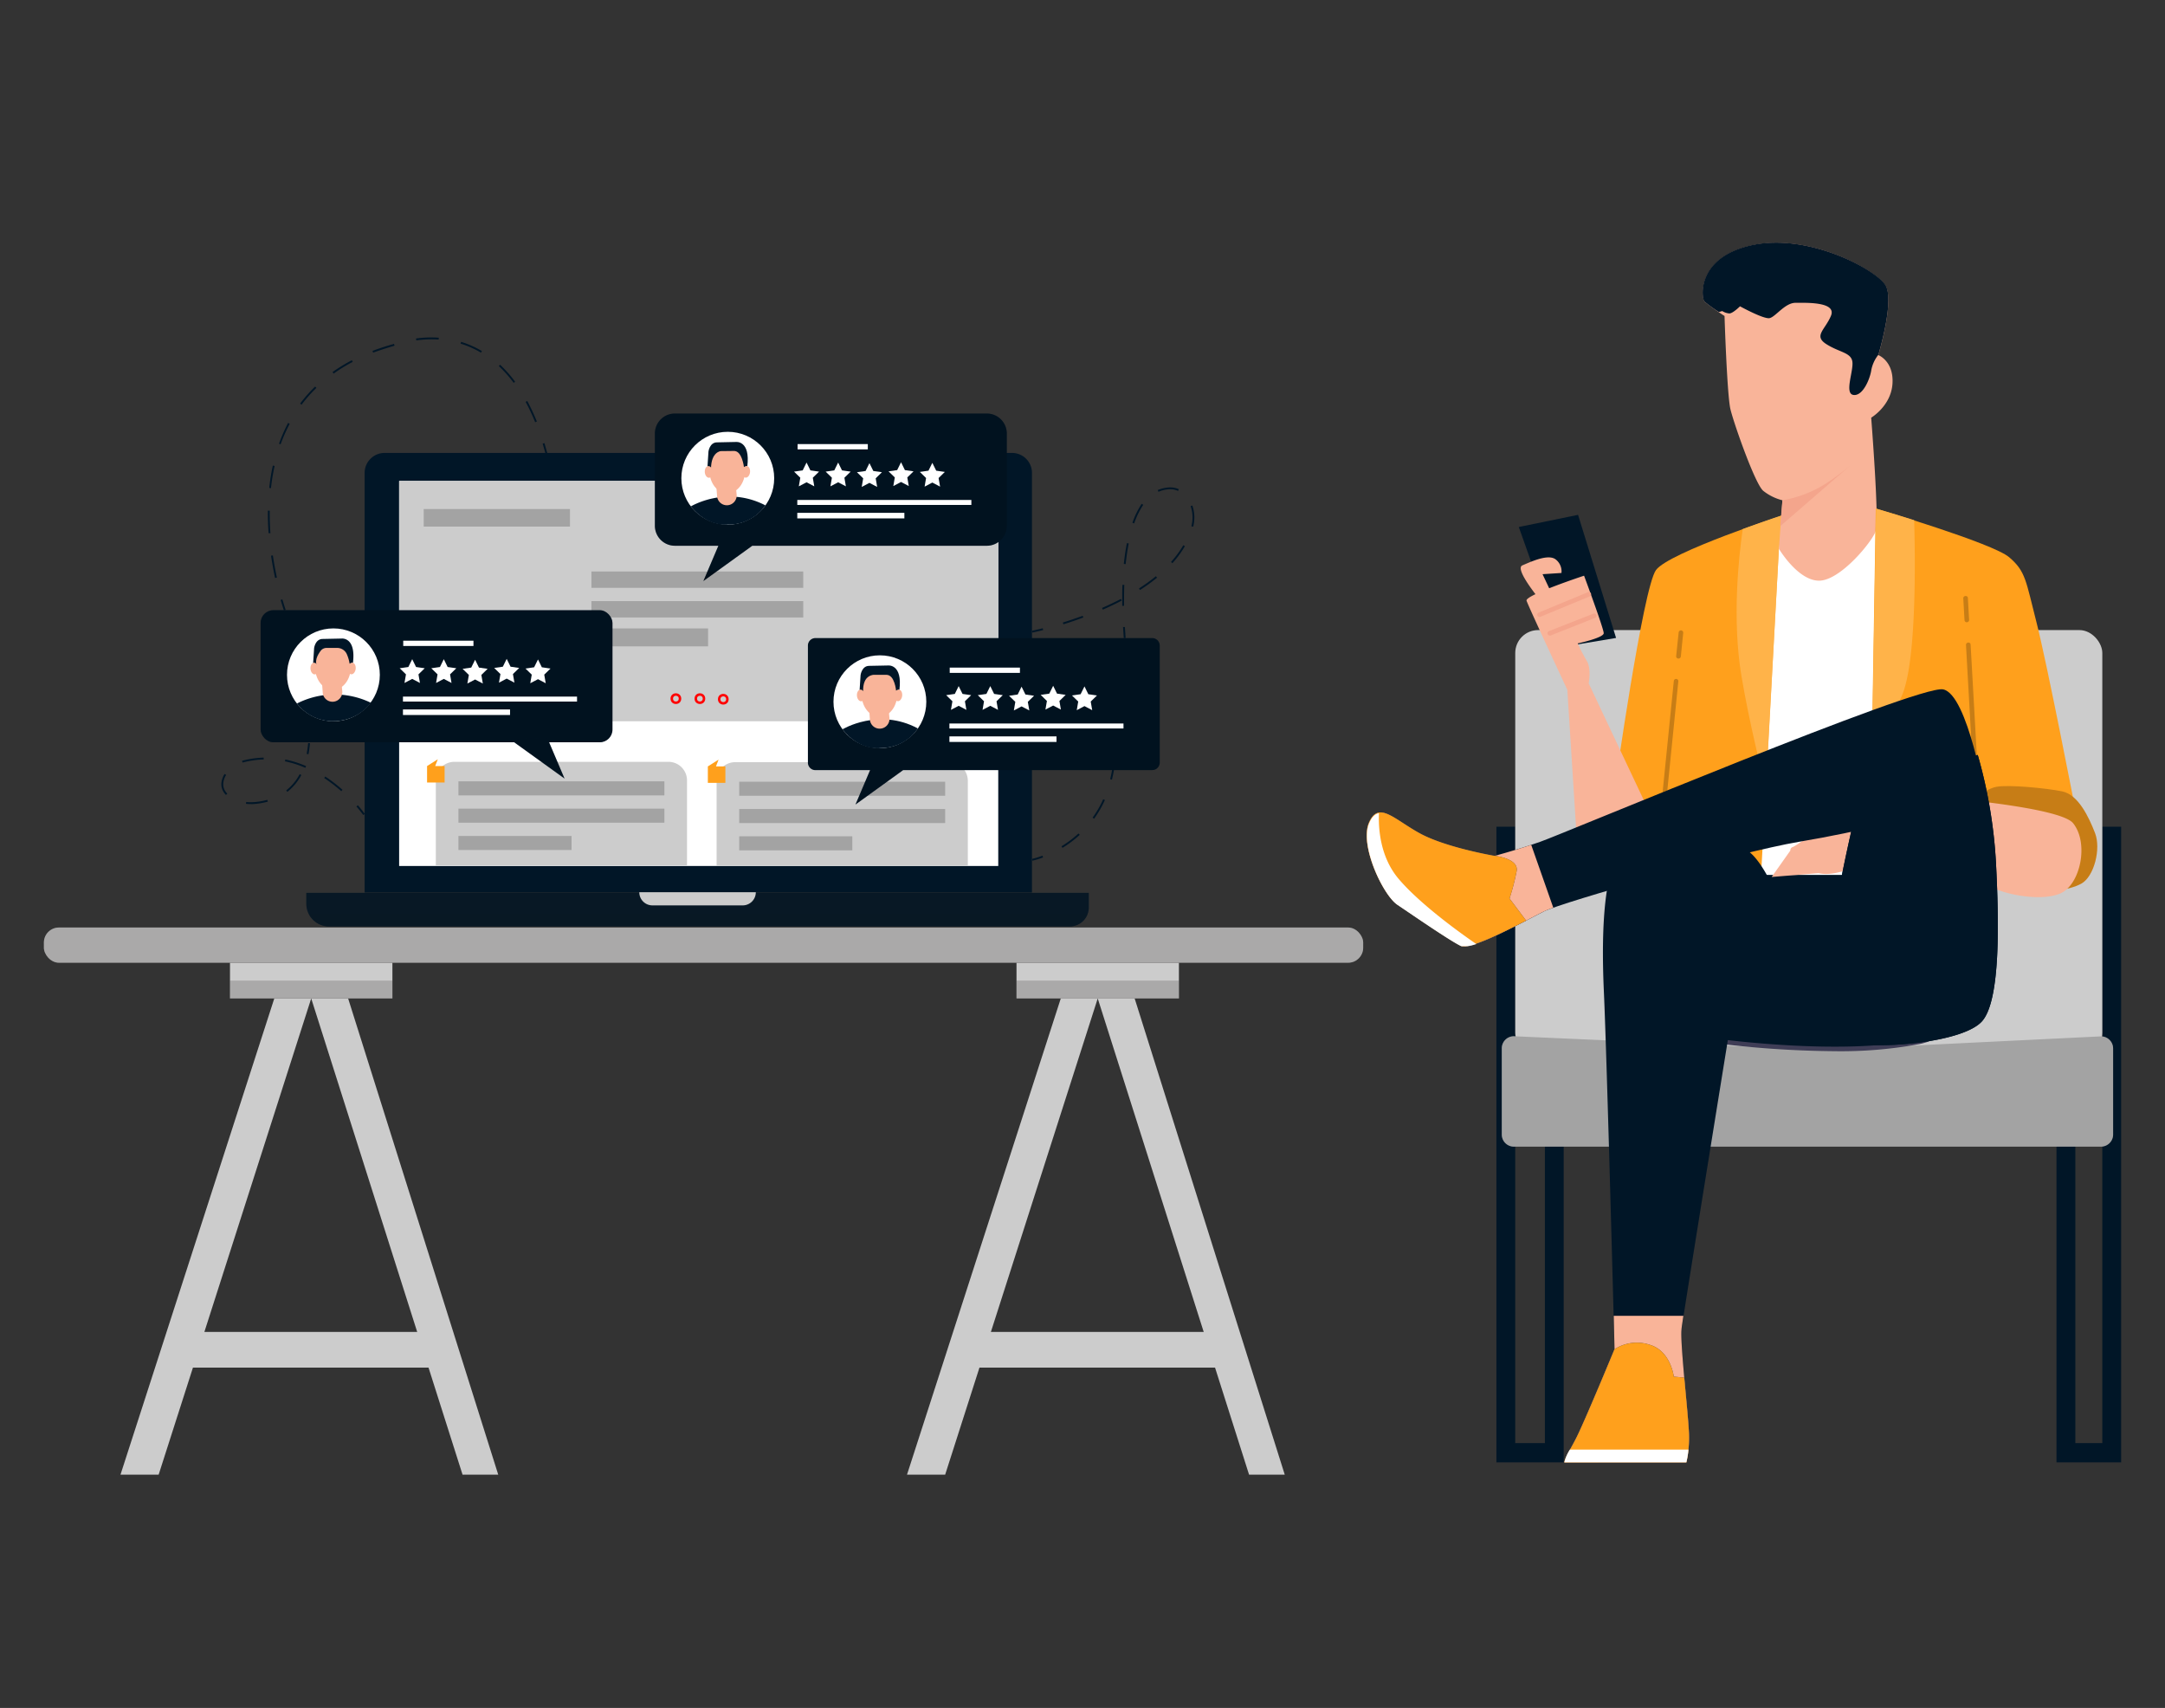 <svg xmlns="http://www.w3.org/2000/svg" xmlns:xlink="http://www.w3.org/1999/xlink" id="afc94e65-7c1f-4867-a63c-c1fee2c1d6cd" width="865.76" height="682.89" data-name="Layer 1" viewBox="0 0 865.76 682.89"><rect x="0" y="0" width="865.76" height="682.89" fill="#333333" stroke="none"/><defs><clipPath id="f73d28a1-ee4f-4984-ae5d-2ffedea9ba65"><path id="e383aa6d-f02c-48b4-b062-5333539364d6" fill="#011627" d="M122.49,357h312.9a0,0,0,0,1,0,0v5.84a7.57,7.57,0,0,1-7.57,7.57H131.56a9.07,9.07,0,0,1-9.07-9.07V357A0,0,0,0,1,122.49,357Z" data-name="SVGID" data-secondary="true"/></clipPath><clipPath id="f623eb5e-f18c-429b-af18-05fa04b96e87"><path id="b799e3e0-c779-4d06-a570-3d104b574893" fill="#231f20" d="M122.49,357h312.9a0,0,0,0,1,0,0v5.84a7.57,7.57,0,0,1-7.57,7.57H131.56a9.07,9.07,0,0,1-9.07-9.07V357A0,0,0,0,1,122.49,357Z" data-name="SVGID"/></clipPath></defs><polygon fill="#CCC" points="109.69 399.2 48.18 589.62 63.44 589.62 124.45 399.2 184.97 589.62 199.24 589.62 139.21 399.2 109.69 399.2"/><polygon fill="#CCC" points="171.19 532.55 75.74 532.55 71.8 546.82 176.61 546.82 171.19 532.55"/><rect width="64.95" height="14.27" x="406.49" y="384.93" fill="#CCC"/><rect width="64.95" height="7.13" x="406.49" y="392.07" fill="#231F20" opacity=".2"/><polygon fill="#CCC" points="424.2 399.2 362.7 589.62 377.96 589.62 438.97 399.2 499.49 589.62 513.76 589.62 453.73 399.2 424.2 399.2"/><polygon fill="#CCC" points="485.71 532.55 390.25 532.55 386.32 546.82 491.12 546.82 485.71 532.55"/><rect width="64.95" height="14.27" x="91.97" y="384.93" fill="#CCC"/><rect width="64.95" height="7.13" x="91.97" y="392.07" fill="#231F20" opacity=".2"/><rect width="527.57" height="14.08" x="17.55" y="370.85" fill="#CCC" rx="6.01"/><rect width="527.57" height="14.08" x="17.55" y="370.85" fill="#231F20" opacity=".2" rx="6.01"/><path fill="#011627" d="M145.27,325.87s-1-1.39-2.74-3.42l.56-.48a43.45,43.45,0,0,1,2.79,3.48Z" data-secondary="true"/><path fill="#011627" d="M100.17,321.49a15.39,15.39,0,0,1-1.8-.1l.08-.73a16.63,16.63,0,0,0,2.45.08,26.57,26.57,0,0,0,6-.94l.2.71a28,28,0,0,1-6.14,1Zm-9.8-3.65a5.92,5.92,0,0,1-1.86-4.24,8,8,0,0,1,1.12-3.85c.05-.1.11-.19.17-.29l.63.37c-.05.1-.11.19-.16.28a7.27,7.27,0,0,0-1,3.49,5.18,5.18,0,0,0,1.64,3.72Zm24.54-1.23-.45-.58a20.64,20.64,0,0,0,5.39-6.5l.65.35A21.36,21.36,0,0,1,114.91,316.61Zm21.57-.27a61.8,61.8,0,0,0-6.82-5.25l.4-.61a60.22,60.22,0,0,1,6.9,5.31ZM122.11,307a40.86,40.86,0,0,0-8.16-2.6l.15-.73a42.38,42.38,0,0,1,8.31,2.65ZM97,304.9l-.21-.71.46-.12a38.32,38.32,0,0,1,8.18-1.16l0,.74a37.54,37.54,0,0,0-8,1.13Z" data-secondary="true"/><path fill="#011627" d="M123.35,301.57l-.72-.14a43.71,43.71,0,0,0,.59-4.34l.73.06A42.47,42.47,0,0,1,123.35,301.57Z" data-secondary="true"/><path fill="#011627" d="M113.55,244.11s-.57-1.57-1.34-4.24l.71-.21c.77,2.65,1.32,4.18,1.33,4.2Z" data-secondary="true"/><path fill="#011627" d="M110,231.09c-.64-3-1.18-6-1.61-8.91l.73-.11c.43,3,1,5.93,1.6,8.87Zm-2.59-17.91c-.2-2.72-.3-5.43-.3-8,0-.34,0-.68,0-1h.74c0,.34,0,.67,0,1,0,2.6.1,5.28.29,8Zm1-18-.74-.08a81.14,81.14,0,0,1,1.43-8.95l.72.15A79.89,79.89,0,0,0,108.36,195.15Zm3.85-17.51-.69-.25a62.66,62.66,0,0,1,3.63-8.31l.65.34A64,64,0,0,0,112.21,177.64ZM214,168.81a80.5,80.5,0,0,0-3.8-8.13l.65-.35a83.29,83.29,0,0,1,3.84,8.21Zm-93.4-7-.59-.44a57.7,57.7,0,0,1,6-6.81l.52.53A56.26,56.26,0,0,0,120.58,161.84Zm84.81-8.74a49.49,49.49,0,0,0-5.93-6.7l.51-.53a51,51,0,0,1,6,6.79Zm-72-3.71-.43-.6a66.66,66.66,0,0,1,7.73-4.73l.34.66A65.09,65.09,0,0,0,133.39,149.39ZM149.22,141l-.26-.69c2.6-1,5.36-1.9,8.21-2.69l.36-.14.26.69-.37.15C154.55,139.16,151.81,140.05,149.22,141Zm43.12,0a38.06,38.06,0,0,0-8.16-3.61l.22-.71a38.31,38.31,0,0,1,8.31,3.69Zm-25.87-4.93-.1-.73a44.1,44.1,0,0,1,9.09-.31l-.05.73A44,44,0,0,0,166.47,136.1Z" data-secondary="true"/><path fill="#011627" d="M218.22,181.63c-.38-1.44-.79-2.86-1.21-4.24l.7-.22c.43,1.39.84,2.83,1.22,4.27Z" data-secondary="true"/><path fill="#011627" d="M412.84,252.92l-.15-.72s1.63-.33,4.29-1l.18.72C414.48,252.59,412.85,252.92,412.84,252.92Z" data-secondary="true"/><path fill="#011627" d="M425.24,249.61l-.22-.7c2.69-.84,5.36-1.75,7.93-2.7l.26.69C430.62,247.86,428,248.77,425.24,249.61ZM441,243.76l-.3-.68c2.63-1.15,5.17-2.36,7.54-3.61l.35.65C446.2,241.38,443.65,242.6,441,243.76Zm7.76-1.51c0-1,0-1.94,0-2.88,0-1.88,0-3.74.09-5.52l.74,0c-.06,1.77-.09,3.62-.09,5.49,0,.94,0,1.89,0,2.87Zm7.11-6.35-.4-.62a73.53,73.53,0,0,0,6.76-4.88l.47.57A73.18,73.18,0,0,1,455.88,235.9Zm-5.73-10.36-.74-.07c.31-2.95.73-5.75,1.24-8.32l.73.15C450.86,219.84,450.45,222.62,450.15,225.54Zm18.69-.37-.55-.49a41,41,0,0,0,4.92-6.68l.63.38A41.21,41.21,0,0,1,468.84,225.17Zm8.31-14.58-.72-.18a14.12,14.12,0,0,0,.45-3.53,13.75,13.75,0,0,0-.76-4.52l.69-.24a14.08,14.08,0,0,1,.81,4.76A15.09,15.09,0,0,1,477.15,210.59Zm-23.6-1.32-.7-.25a34,34,0,0,1,3.71-7.59l.61.42A32.67,32.67,0,0,0,453.55,209.27Zm9.71-12.64-.28-.69a14,14,0,0,1,4.93-1.07,8.35,8.35,0,0,1,3.5.74l-.31.67a7.69,7.69,0,0,0-3.19-.67h0A12.35,12.35,0,0,0,463.26,196.63Z" data-secondary="true"/><path fill="#011627" d="M449.39,255.12c-.12-1.51-.21-3-.3-4.42l.74,0q.12,2.15.3,4.41Z" data-secondary="true"/><path fill="#011627" d="M412.84,344.14l-.15-.72a33,33,0,0,0,4.17-1.29l.26.69A29.67,29.67,0,0,1,412.84,344.14Z" data-secondary="true"/><path fill="#011627" d="M424.87,339l-.38-.63a45.17,45.17,0,0,0,6.79-5.11l.49.54A44.37,44.37,0,0,1,424.87,339Zm12.64-11.66-.59-.43a41.7,41.7,0,0,0,4.24-7.35l.68.31A43.16,43.16,0,0,1,437.51,327.36Z" data-secondary="true"/><path fill="#011627" d="M444.66,311.72l-.71-.18c.34-1.4.64-2.85.88-4.31l.73.12C445.32,308.83,445,310.3,444.66,311.72Z" data-secondary="true"/><path fill="#011627" d="M153.83,181.09H404.68a8,8,0,0,1,8,8V356.86a0,0,0,0,1,0,0H145.81a0,0,0,0,1,0,0V189.11A8,8,0,0,1,153.83,181.09Z" data-secondary="true"/><rect width="239.58" height="153.95" x="159.61" y="192.3" fill="#FFF"/><path fill="#CCC" d="M294,304.74h85.59a7.43,7.43,0,0,1,7.43,7.43v34a0,0,0,0,1,0,0H286.56a0,0,0,0,1,0,0v-34A7.43,7.43,0,0,1,294,304.74Z"/><rect width="82.36" height="5.62" x="295.6" y="312.55" opacity=".2"/><rect width="82.36" height="5.62" x="295.6" y="323.46" opacity=".2"/><rect width="45.23" height="5.62" x="295.6" y="334.38" opacity=".2"/><rect width="239.58" height="96.08" x="159.61" y="192.3" fill="#CCC"/><path fill="#011627" d="M402.61,173.34v36.87a8,8,0,0,1-8,8H300.83l-19.56,14.11,6-14.11H269.88a8,8,0,0,1-8-8V173.34a8,8,0,0,1,8-8H394.64A8,8,0,0,1,402.61,173.34Z" data-secondary="true"/><path d="M402.61,173.34v36.87a8,8,0,0,1-8,8H300.83l-19.56,14.11,6-14.11H269.88a8,8,0,0,1-8-8V173.34a8,8,0,0,1,8-8H394.64A8,8,0,0,1,402.61,173.34Z" opacity=".2"/><circle cx="291.03" cy="191.21" r="18.56" fill="#FFF"/><path fill="#011627" d="M276.25,202.48s14.14-8.57,29.82-.42a17.65,17.65,0,0,1-15,7.68S283.12,211,276.25,202.48Z" data-secondary="true"/><rect width="28.08" height="2.11" x="318.95" y="177.56" fill="#FFF"/><rect width="69.61" height="1.99" x="318.83" y="199.9" fill="#FFF"/><rect width="42.82" height="2.22" x="318.83" y="205.05" fill="#FFF"/><polygon fill="#FFF" points="322.53 184.94 324.08 188.07 327.53 188.57 325.03 191.01 325.62 194.45 322.53 192.83 319.44 194.45 320.03 191.01 317.53 188.57 320.99 188.07 322.53 184.94"/><polygon fill="#FFF" points="335.17 184.94 336.71 188.07 340.17 188.57 337.67 191.01 338.26 194.45 335.17 192.83 332.07 194.45 332.67 191.01 330.17 188.57 333.62 188.07 335.17 184.94"/><polygon fill="#FFF" points="347.68 185.18 349.23 188.31 352.68 188.81 350.18 191.25 350.77 194.69 347.68 193.06 344.59 194.69 345.18 191.25 342.68 188.81 346.14 188.31 347.68 185.18"/><polygon fill="#FFF" points="360.32 184.82 361.86 187.96 365.32 188.46 362.82 190.89 363.41 194.34 360.32 192.71 357.23 194.34 357.82 190.89 355.32 188.46 358.77 187.96 360.32 184.82"/><polygon fill="#FFF" points="372.83 185.06 374.38 188.19 377.83 188.69 375.33 191.13 375.93 194.57 372.83 192.94 369.74 194.57 370.33 191.13 367.83 188.69 371.29 188.19 372.83 185.06"/><path fill="#011627" d="M463.76,258.13V304.9a3,3,0,0,1-3,3H361.17L342.1,321.67l5.84-13.75H326.08a3,3,0,0,1-3-3V258.13a3,3,0,0,1,3-3H460.74A3,3,0,0,1,463.76,258.13Z" data-secondary="true"/><path d="M463.76,258.13V304.9a3,3,0,0,1-3,3H361.17L342.1,321.67l5.84-13.75H326.08a3,3,0,0,1-3-3V258.13a3,3,0,0,1,3-3H460.74A3,3,0,0,1,463.76,258.13Z" opacity=".2"/><circle cx="351.86" cy="280.58" r="18.56" fill="#FFF"/><path fill="#011627" d="M336.89,291.61s14.45-8.78,30.13-.37c0,0-4.37,7.85-15.16,7.9C351.86,299.14,343.75,300.36,336.89,291.61Z" data-secondary="true"/><rect width="28.08" height="2.11" x="379.78" y="266.93" fill="#FFF"/><rect width="69.61" height="1.99" x="379.66" y="289.28" fill="#FFF"/><rect width="42.82" height="2.22" x="379.66" y="294.43" fill="#FFF"/><polygon fill="#FFF" points="383.36 274.32 384.91 277.45 388.36 277.95 385.86 280.39 386.45 283.83 383.36 282.2 380.27 283.83 380.86 280.39 378.36 277.95 381.82 277.45 383.36 274.32"/><polygon fill="#FFF" points="396 274.32 397.54 277.45 401 277.95 398.5 280.39 399.09 283.83 396 282.2 392.91 283.83 393.5 280.39 391 277.95 394.45 277.45 396 274.32"/><polygon fill="#FFF" points="408.51 274.55 410.06 277.68 413.51 278.19 411.01 280.62 411.61 284.06 408.51 282.44 405.43 284.06 406.01 280.62 403.51 278.19 406.97 277.68 408.51 274.55"/><polygon fill="#FFF" points="421.15 274.2 422.69 277.33 426.15 277.83 423.65 280.27 424.24 283.71 421.15 282.09 418.06 283.71 418.65 280.27 416.15 277.83 419.6 277.33 421.15 274.2"/><polygon fill="#FFF" points="433.67 274.44 435.21 277.57 438.67 278.07 436.17 280.5 436.76 283.95 433.67 282.32 430.58 283.95 431.17 280.5 428.67 278.07 432.12 277.57 433.67 274.44"/><rect width="58.49" height="7.02" x="169.44" y="203.53" opacity=".2"/><rect width="84.7" height="6.55" x="236.51" y="228.49" opacity=".2"/><rect width="84.7" height="6.55" x="236.51" y="240.34" opacity=".2"/><rect width="46.64" height="7.18" x="236.51" y="251.26" opacity=".2"/><circle cx="270.28" cy="279.34" r="1.64" fill="none" stroke="#FF0303" stroke-miterlimit="10"/><circle cx="289.23" cy="279.57" r="1.64" fill="none" stroke="#FF0303" stroke-miterlimit="10"/><circle cx="279.88" cy="279.34" r="1.64" fill="none" stroke="#FF0303" stroke-miterlimit="10"/><path fill="#CCC" d="M181.71,304.6H267.3a7.43,7.43,0,0,1,7.43,7.43v34a0,0,0,0,1,0,0H174.28a0,0,0,0,1,0,0V312A7.43,7.43,0,0,1,181.71,304.6Z"/><rect width="82.36" height="5.62" x="183.32" y="312.4" opacity=".2"/><rect width="82.36" height="5.62" x="183.32" y="323.32" opacity=".2"/><rect width="45.23" height="5.62" x="183.32" y="334.24" opacity=".2"/><polygon fill="#FFA01C" points="174.03 306.29 175.07 303.58 170.78 306.29 170.78 307.3 170.78 312.87 177.79 312.87 177.79 306.29 174.03 306.29" data-primary="true"/><polygon fill="#FFA01C" points="286.31 306.44 287.35 303.72 283.06 306.44 283.06 307.44 283.06 313.02 290.07 313.02 290.07 306.44 286.31 306.44" data-primary="true"/><path id="eb57ea99-c118-4c22-909b-f93f5af862ce" fill="#011627" d="M122.49,357h312.9a0,0,0,0,1,0,0v5.84a7.57,7.57,0,0,1-7.57,7.57H131.56a9.07,9.07,0,0,1-9.07-9.07V357A0,0,0,0,1,122.49,357Z" data-name="SVGID" data-secondary="true"/><g clip-path="url(#f73d28a1-ee4f-4984-ae5d-2ffedea9ba65)"><path fill="#011627" d="M122.49,365.44H435.34a0,0,0,0,1,0,0v0a5,5,0,0,1-5,5H127.48a5,5,0,0,1-5-5v0a0,0,0,0,1,0,0Z" data-secondary="true" opacity=".2"/></g><g opacity=".2"><path id="a8480395-7924-44aa-80ae-d1b34e187d02" fill="#231F20" d="M122.49,357h312.9a0,0,0,0,1,0,0v5.84a7.57,7.57,0,0,1-7.57,7.57H131.56a9.07,9.07,0,0,1-9.07-9.07V357A0,0,0,0,1,122.49,357Z" data-name="SVGID"/><g clip-path="url(#f623eb5e-f18c-429b-af18-05fa04b96e87)"><path fill="#231F20" d="M122.49,365.44H435.34a0,0,0,0,1,0,0v0a5,5,0,0,1-5,5H127.48a5,5,0,0,1-5-5v0a0,0,0,0,1,0,0Z" opacity=".2"/></g></g><path fill="#CCC" d="M255.66,356.74h46.58a0,0,0,0,1,0,0v0A5.24,5.24,0,0,1,297,362H260.89a5.24,5.24,0,0,1-5.24-5.24v0A0,0,0,0,1,255.66,356.74Z"/><rect width="140.7" height="52.81" x="104.22" y="243.98" fill="#011627" data-secondary="true" rx="5.08"/><rect width="140.7" height="52.81" x="104.22" y="243.98" opacity=".2" rx="5.08"/><circle cx="133.33" cy="269.82" r="18.56" fill="#FFF"/><ellipse cx="133.14" cy="266.74" fill="#F9B499" rx="7.14" ry="9.09"/><path fill="#011627" d="M125.22,265.14l.39-6s.47-3.67,3.43-3.67l7.57-.16s5.85-.7,4.52,9.83l-1.32.23a15.52,15.52,0,0,0-1.17-3.93,4.22,4.22,0,0,0-3.83-2.38h-4.22a2.9,2.9,0,0,0-2.29,1.09c-1,1.32-2.45,3.63-1.67,5.77Z" data-secondary="true"/><ellipse cx="125.69" cy="267.32" fill="#F9B499" rx="1.56" ry="2.34" transform="translate(-21.19 11.03) rotate(-4.64)"/><ellipse cx="140.66" cy="267.25" fill="#F9B499" rx="2.34" ry="1.56" transform="translate(-140.72 376.92) rotate(-83.53)"/><path fill="#011627" d="M118.75,281.28a33.32,33.32,0,0,1,29.51-.32s-4.53,7.27-14.93,7.42A18,18,0,0,1,118.75,281.28Z" data-secondary="true"/><rect width="28.08" height="2.11" x="161.25" y="256.17" fill="#FFF"/><rect width="69.61" height="1.99" x="161.14" y="278.52" fill="#FFF"/><rect width="42.82" height="2.22" x="161.14" y="283.66" fill="#FFF"/><polygon fill="#FFF" points="164.84 263.56 166.38 266.69 169.84 267.19 167.34 269.63 167.93 273.07 164.84 271.44 161.75 273.07 162.34 269.63 159.84 267.19 163.29 266.69 164.84 263.56"/><polygon fill="#FFF" points="177.47 263.56 179.01 266.69 182.47 267.19 179.97 269.63 180.56 273.07 177.47 271.44 174.38 273.07 174.97 269.63 172.47 267.19 175.93 266.69 177.47 263.56"/><polygon fill="#FFF" points="189.99 263.79 191.53 266.92 194.99 267.42 192.49 269.86 193.08 273.3 189.99 271.68 186.9 273.3 187.49 269.86 184.99 267.42 188.44 266.92 189.99 263.79"/><polygon fill="#FFF" points="202.62 263.44 204.17 266.57 207.62 267.07 205.12 269.51 205.71 272.95 202.62 271.32 199.53 272.95 200.12 269.51 197.62 267.07 201.08 266.57 202.62 263.44"/><polygon fill="#FFF" points="215.14 263.67 216.68 266.8 220.14 267.31 217.64 269.74 218.23 273.18 215.14 271.56 212.05 273.18 212.64 269.74 210.14 267.31 213.59 266.8 215.14 263.67"/><polygon fill="#011627" points="225.75 311.29 218.89 295.17 203.86 295.52 225.75 311.29" data-secondary="true"/><polygon points="225.75 311.29 218.89 295.17 203.86 295.52 225.75 311.29" opacity=".2"/><path fill="#F9B499" d="M128.81,273.56l.23,3.09a3.93,3.93,0,0,0,4,3.93h0a3.93,3.93,0,0,0,3.85-4l-.29-3.15Z"/><ellipse cx="351.66" cy="277.5" fill="#F9B499" rx="7.14" ry="9.09"/><path fill="#F9B499" d="M347.62,284.33l.23,3.09a3.92,3.92,0,0,0,4,3.92h0a3.92,3.92,0,0,0,3.85-4l-.29-3.15Z"/><path fill="#011627" d="M343.75,275.9l.39-6s.47-3.67,3.43-3.67l7.57-.15s5.84-.71,4.52,9.82l-1.33.24s-.53-6.29-3.85-6.33l-5,0s-4.62-.11-4.31,6.83Z" data-secondary="true"/><ellipse cx="344.22" cy="278.09" fill="#F9B499" rx="1.56" ry="2.34" transform="translate(-21.35 28.73) rotate(-4.64)"/><ellipse cx="359.19" cy="278.01" fill="#F9B499" rx="2.34" ry="1.56" transform="translate(42.5 603.61) rotate(-83.53)"/><ellipse cx="290.83" cy="188.13" fill="#F9B499" rx="7.14" ry="9.09"/><path fill="#F9B499" d="M286.5,195l.24,3.09a3.93,3.93,0,0,0,4,3.93h0a3.94,3.94,0,0,0,3.86-4l-.3-3.15Z"/><path fill="#011627" d="M282.92,186.53l.39-6s.46-3.66,3.43-3.66l7.56-.16s5.85-.7,4.53,9.83l-1.33.23s-.77-6.78-4.2-6.46l-5.09.06s-3.8.3-3.89,6.95Z" data-secondary="true"/><ellipse cx="283.38" cy="188.71" fill="#F9B499" rx="1.56" ry="2.34" transform="translate(-14.32 23.52) rotate(-4.64)"/><ellipse cx="298.36" cy="188.63" fill="#F9B499" rx="2.34" ry="1.56" transform="translate(77.33 463.85) rotate(-83.53)"/><polygon fill="#011627" points="617.78 330.55 617.78 577 605.92 577 605.92 330.55 598.4 330.55 598.4 584.69 600.07 584.69 605.92 584.69 617.78 584.69 625.3 584.69 625.3 577 625.3 330.55 617.78 330.55" data-secondary="true"/><polygon fill="#011627" points="840.69 330.55 840.69 577 829.91 577 829.91 330.55 822.37 330.55 822.37 584.69 822.42 584.69 829.91 584.69 840.69 584.69 847.65 584.69 848.22 584.69 848.22 330.55 840.69 330.55" data-secondary="true"/><rect width="234.76" height="170.15" x="605.93" y="251.93" fill="#CCC" rx="9.15"/><path fill="#CCC" d="M840.14,458.46H605.38a4.83,4.83,0,0,1-4.83-4.83V419.15a4.83,4.83,0,0,1,4.83-4.83l110.41,4.9q12.62.55,25.19,0l99.18-4.85a4.85,4.85,0,0,1,4.85,4.84v34.47A4.85,4.85,0,0,1,840.14,458.46Z"/><path d="M840.14,458.46H605.38a4.83,4.83,0,0,1-4.83-4.83V419.15a4.83,4.83,0,0,1,4.83-4.83l110.41,4.9q12.62.55,25.19,0l99.18-4.85a4.85,4.85,0,0,1,4.85,4.84v34.47A4.85,4.85,0,0,1,840.14,458.46Z" opacity=".2"/><path fill="#011627" d="M677.85,345l3,70.5s52.25,7.9,85.69,1.23,18.23-58.34,17.61-63.81a17.22,17.22,0,0,0-2.42-7.92Z" data-secondary="true"/><path fill="#3F3D56" d="M733.74,420.3a408.45,408.45,0,0,1-53-3.88.91.91,0,0,1-.77-.88l-3-70.48a.87.87,0,0,1,.25-.68.92.92,0,0,1,.66-.29H781.76a.94.94,0,0,1,.73.37,17.88,17.88,0,0,1,2.61,8.35,24.87,24.87,0,0,0,.64,3.32c2,9.73,7.49,35.64-2.5,50.77a24.74,24.74,0,0,1-16.5,10.72A173.82,173.82,0,0,1,733.74,420.3Zm-52-5.58c6.49.91,53.89,7.29,84.63,1.11a23,23,0,0,0,15.33-9.93C791.28,391.31,786,366,784,356.49c-.34-1.64-.58-2.83-.65-3.48a18.52,18.52,0,0,0-2-7.09H678.8Z"/><polygon fill="#FFF" points="696.72 349.82 756.72 349.82 754.35 206.65 750.1 203.35 712.78 207.6 711.83 210.44 696.72 349.82"/><path fill="#FFA01C" d="M713.73,205.7l-2.37,13.71-7.1,129.93H659.85l-14.16-34S657,235,662.22,227.91,713.73,205.7,713.73,205.7Z" data-primary="true"/><path fill="#FFA01C" d="M711.36,219.41l2.37-13.71s-7.62,2.5-17,5.93c-1.51,10.46-3.94,33.05-.46,53.61,2.9,17.12,7.3,34.64,10.14,45.58Z" data-primary="true"/><path fill="#FFF" d="M712.89,220l2.58-15s-8.31,2.74-18.57,6.51c-1.65,11.48-4.29,36.28-.5,58.85,3.17,18.79,8,38,11.06,50Z" opacity=".2"/><path d="M671.19,263.31h-.09a.91.91,0,0,1-.82-1h0l1-9.45a.93.93,0,0,1,1-.82.92.92,0,0,1,.82,1h0l-.95,9.44A.93.93,0,0,1,671.19,263.31Z" opacity=".22"/><path d="M665.05,324.26H665a.91.91,0,0,1-.8-1l5.14-51a.92.92,0,0,1,1-.8.88.88,0,0,1,.8,1h0L666,323.44A.9.9,0,0,1,665.05,324.26Z" opacity=".22"/><path fill="#F9B499" d="M689.62,126.34s1,31.65,2.37,37.32,9.78,29.72,13.08,32.56a20.13,20.13,0,0,0,7.71,3.81l-1.42,19.38s7.56,12.76,16.06,12.76,21.26-15.6,22.68-19.85S748.27,167,748.27,167s8-4.72,8.52-13.69-5.67-11.34-5.67-11.34,6.62-21.73,2.82-27.88S723.72,93.27,701.07,98s-20.78,21.26-19.38,22.68C684.24,122.69,686.89,124.59,689.62,126.34Z"/><path fill="#011627" d="M701,97.92c-22.68,4.72-20.78,21.26-19.38,22.68a57,57,0,0,0,5.75,4.15l1.35-.38a6,6,0,0,0,2.84.95c1.4,0,4.25-2.85,4.25-2.85s9.44,5.2,11.81,4.73,6.15-6.13,10.39-6.13,16.54-.47,14.17,5.2-7.07,8-1.82,11.34,9.91,3.3,10.39,7.07-3.32,12.76.47,13.24,6.62-6.62,7.08-9.92a14.1,14.1,0,0,1,2.84-6.15s6.62-21.73,2.83-27.87S723.64,93.27,701,97.92Z" data-secondary="true"/><path fill="#F4A58C" d="M712.78,200a46.59,46.59,0,0,0,18-7.07,103.33,103.33,0,0,0,9.44-7.09l-28.35,24.57Z"/><path fill="#FFA01C" d="M750.1,203.35l-2.35,144.57,43.46.95,6.14-23.15,32.6-1.83s-11.34-58.57-15.59-75.11-4.26-20.33-10.94-26S750.1,203.35,750.1,203.35Z" data-primary="true"/><path fill="#FFA01C" d="M748.6,300.94a165.66,165.66,0,0,0,12-22.95c6.07-14.15,5.21-57.76,4.85-70-8.62-2.72-15.24-4.65-15.24-4.65Z" data-primary="true"/><path fill="#FFF" d="M748.6,300.94a165.66,165.66,0,0,0,12-22.95c6.07-14.15,5.21-57.76,4.85-70-8.62-2.72-15.24-4.65-15.24-4.65Z" opacity=".2"/><path d="M786.51,248.8a.9.9,0,0,1-.92-.86l-.49-8.64a.9.9,0,0,1,.84-1h0a.86.86,0,0,1,1,.74v.12l.48,8.62a.9.9,0,0,1-.82,1h-.07Z" opacity=".22"/><path d="M790.73,323.78a.9.9,0,0,1-.91-.85l-3.64-65.05a.91.91,0,0,1,.85-.95.86.86,0,0,1,1,.74.49.49,0,0,1,0,.12l3.65,65a.91.91,0,0,1-.86.94Z" opacity=".22"/><path fill="#FFA01C" d="M787.2,321.09s6.36-5.57,11.14-6.5,19.89.52,26.32,1.83,10.65,10.32,13.11,16.64-.36,17.41-5.47,20.24-14.8,3.46-14.8,3.46Z" data-primary="true"/><path d="M787.2,321.09s6.36-5.57,11.14-6.5,19.89.52,26.32,1.83,10.65,10.32,13.11,16.64-.36,17.41-5.47,20.24-14.8,3.46-14.8,3.46Z" opacity=".22"/><path fill="#F9B499" d="M829,329.13c-5.47-6.77-57.73-10.76-57.73-10.76-10.25-.89-20.06-1.71-21.33-1.71-3,0-29.48,20.47-33,22a1.35,1.35,0,0,0-1,1.42l-7.47,10.56,18.78-1.53c5.72,1.44,14-2.15,16.18-3.47,2.5-1.49,10.94-10,10.94-10L792.87,352a25.19,25.19,0,0,0,2.53,2.08c5,3.37,20.44,6.58,28.46,3.17S835.47,337.15,829,329.13Z"/><path fill="#011627" d="M739.23,410s-3-4.25-7.29-15.81,11.54-75.35,11.54-75.35l47.4-17A194.78,194.78,0,0,1,798.17,345c1.22,23.71,1.83,54.7-5.47,63.21s-39.5,10.94-48.62,9.12" data-secondary="true"/><path fill="#011627" d="M739.23,410s-3-4.25-7.29-15.81,11.54-75.35,11.54-75.35l47.4-17A194.78,194.78,0,0,1,798.17,345c1.22,23.71,1.83,54.7-5.47,63.21s-39.5,10.94-48.62,9.12" data-secondary="true"/><polygon fill="#011627" points="607.35 210.71 624.38 258.72 646.25 255.07 631.05 205.85 607.35 210.71" data-secondary="true"/><path fill="#F9B499" d="M617.34,241.71s-12.11-14.13-8.57-15.65,10.08-4.54,13.13-2.53a6,6,0,0,1,2.51,5.56l-7.56.49,5,10.61Z"/><path fill="#F9B499" d="M633.45,230.18s-23.7,7.81-23,10,16.31,35.63,16.31,35.63l4.09,64.55,29.31-14.47L635.3,273.23s1.13-5.94-.73-8.92a72.33,72.33,0,0,1-3.65-7.05s10.39-2.23,10.39-4.09S633.45,230.18,633.45,230.18Z"/><path fill="#F4A58C" d="M615.64,246.68a.89.89,0,0,1-.85-.56.92.92,0,0,1,.5-1.19h0L635,236.77a.92.92,0,0,1,1.2.49.94.94,0,0,1-.49,1.2L616,246.61A.71.71,0,0,1,615.64,246.68Z"/><path fill="#F4A58C" d="M619.73,254.1a.91.91,0,0,1-.35-1.75l17.81-7a.91.91,0,1,1,.68,1.69h0l-17.82,7.06A.86.86,0,0,1,619.73,254.1Z"/><path fill="#011627" d="M794,320.05s-7.07-42.52-17-44.42-151.66,57.65-161.1,60.95-18.44,5.64-18.44,5.64-19.36-3.3-29.75-9S551.2,320,547.4,329s5.67,28.82,11.34,32.61,21.28,14.59,25.53,16.54,25.52-9.94,33.07-13.71,77.48-23.7,102.09-27.87,47.24-9.45,57.63-17" data-secondary="true"/><path fill="#F9B499" d="M621.15,362.94l-8.83-25.14c-8,2.65-14.84,4.45-14.84,4.45s-19.36-3.3-29.75-9S551.2,320.05,547.4,329s5.67,28.82,11.34,32.61,21.28,14.59,25.53,16.54,25.52-9.94,33.07-13.71A40.12,40.12,0,0,1,621.15,362.94Z"/><path fill="#3F3D56" d="M547.4,329c-3.77,9,5.67,28.82,11.34,32.61s21.28,14.59,25.53,16.54c3.26,1.44,16.57-5.2,26-10.07l-6.63-8.84a91.52,91.52,0,0,0,2.84-10.94c.95-5.19-9-6.14-9-6.14s-19.36-3.3-29.75-9S551.2,320.05,547.4,329Z"/><path fill="#FFA01C" d="M547.4,329c-3.77,9,5.67,28.82,11.34,32.61s21.28,14.59,25.53,16.54c3.26,1.44,16.57-5.2,26-10.07l-6.63-8.84a91.52,91.52,0,0,0,2.84-10.94c.95-5.19-9-6.14-9-6.14s-19.36-3.3-29.75-9S551.2,320.05,547.4,329Z" data-primary="true"/><path fill="#FFF" d="M585.16,378.33h.35a4.22,4.22,0,0,0,.87,0h.42a6,6,0,0,0,1.26-.25h.24l1.82-.53.25-.09c-3.46-2.36-21.69-15-31.08-26.07-7.55-8.92-8.11-20.55-7.86-26.26-1.55.26-2.84,1.44-3.95,4.05-3.78,9,5.67,28.82,11.34,32.62s21.27,14.58,25.52,16.53A2.82,2.82,0,0,0,585.16,378.33Z"/><path fill="#011627" d="M674.35,584.69a44.23,44.23,0,0,0,1.07-10.57c0-6.08-3.64-37.07-3-42.54s23.7-147.67,23.7-147.67L721,387.56s-9.12-33.44-19.45-45-38.29-11.54-49.23-6.69-12.16,34-10.94,60.78,4.25,142.81,4.25,142.81-11.54,27.94-15.18,35.24c-2.72,5.47-5.11,8.18-4.62,10Z" data-secondary="true"/><path fill="#F9B499" d="M625.6,584.69h48.75a44.23,44.23,0,0,0,1.07-10.57c0-6.08-3.64-37.07-3-42.54,0-.53.31-2.44.75-5.47H645.32c.2,8.32.31,13.37.31,13.37s-11.54,27.94-15.18,35.24C628,579.55,625.72,582.87,625.6,584.69Z"/><path fill="#3F3D56" d="M674.35,584.69a44.23,44.23,0,0,0,1.07-10.57c0-3.23-1-13.53-1.91-23.29l-4.18-.41s-1.2-10.34-9.71-12.77a16.39,16.39,0,0,0-14,1.83s-11.54,27.94-15.18,35.24c-2.41,4.83-4.73,8.16-4.85,10Z"/><path fill="#FFA01C" d="M674.35,584.69a44.23,44.23,0,0,0,1.07-10.57c0-3.23-1-13.53-1.91-23.29l-4.18-.41s-1.2-10.34-9.71-12.77a16.39,16.39,0,0,0-14,1.83s-11.54,27.94-15.18,35.24c-2.41,4.83-4.73,8.16-4.85,10Z" data-primary="true"/><path fill="#FFF" d="M674.35,584.69a29.34,29.34,0,0,0,.84-5.1H627.78a16.12,16.12,0,0,0-2.22,5.1Z"/></svg>